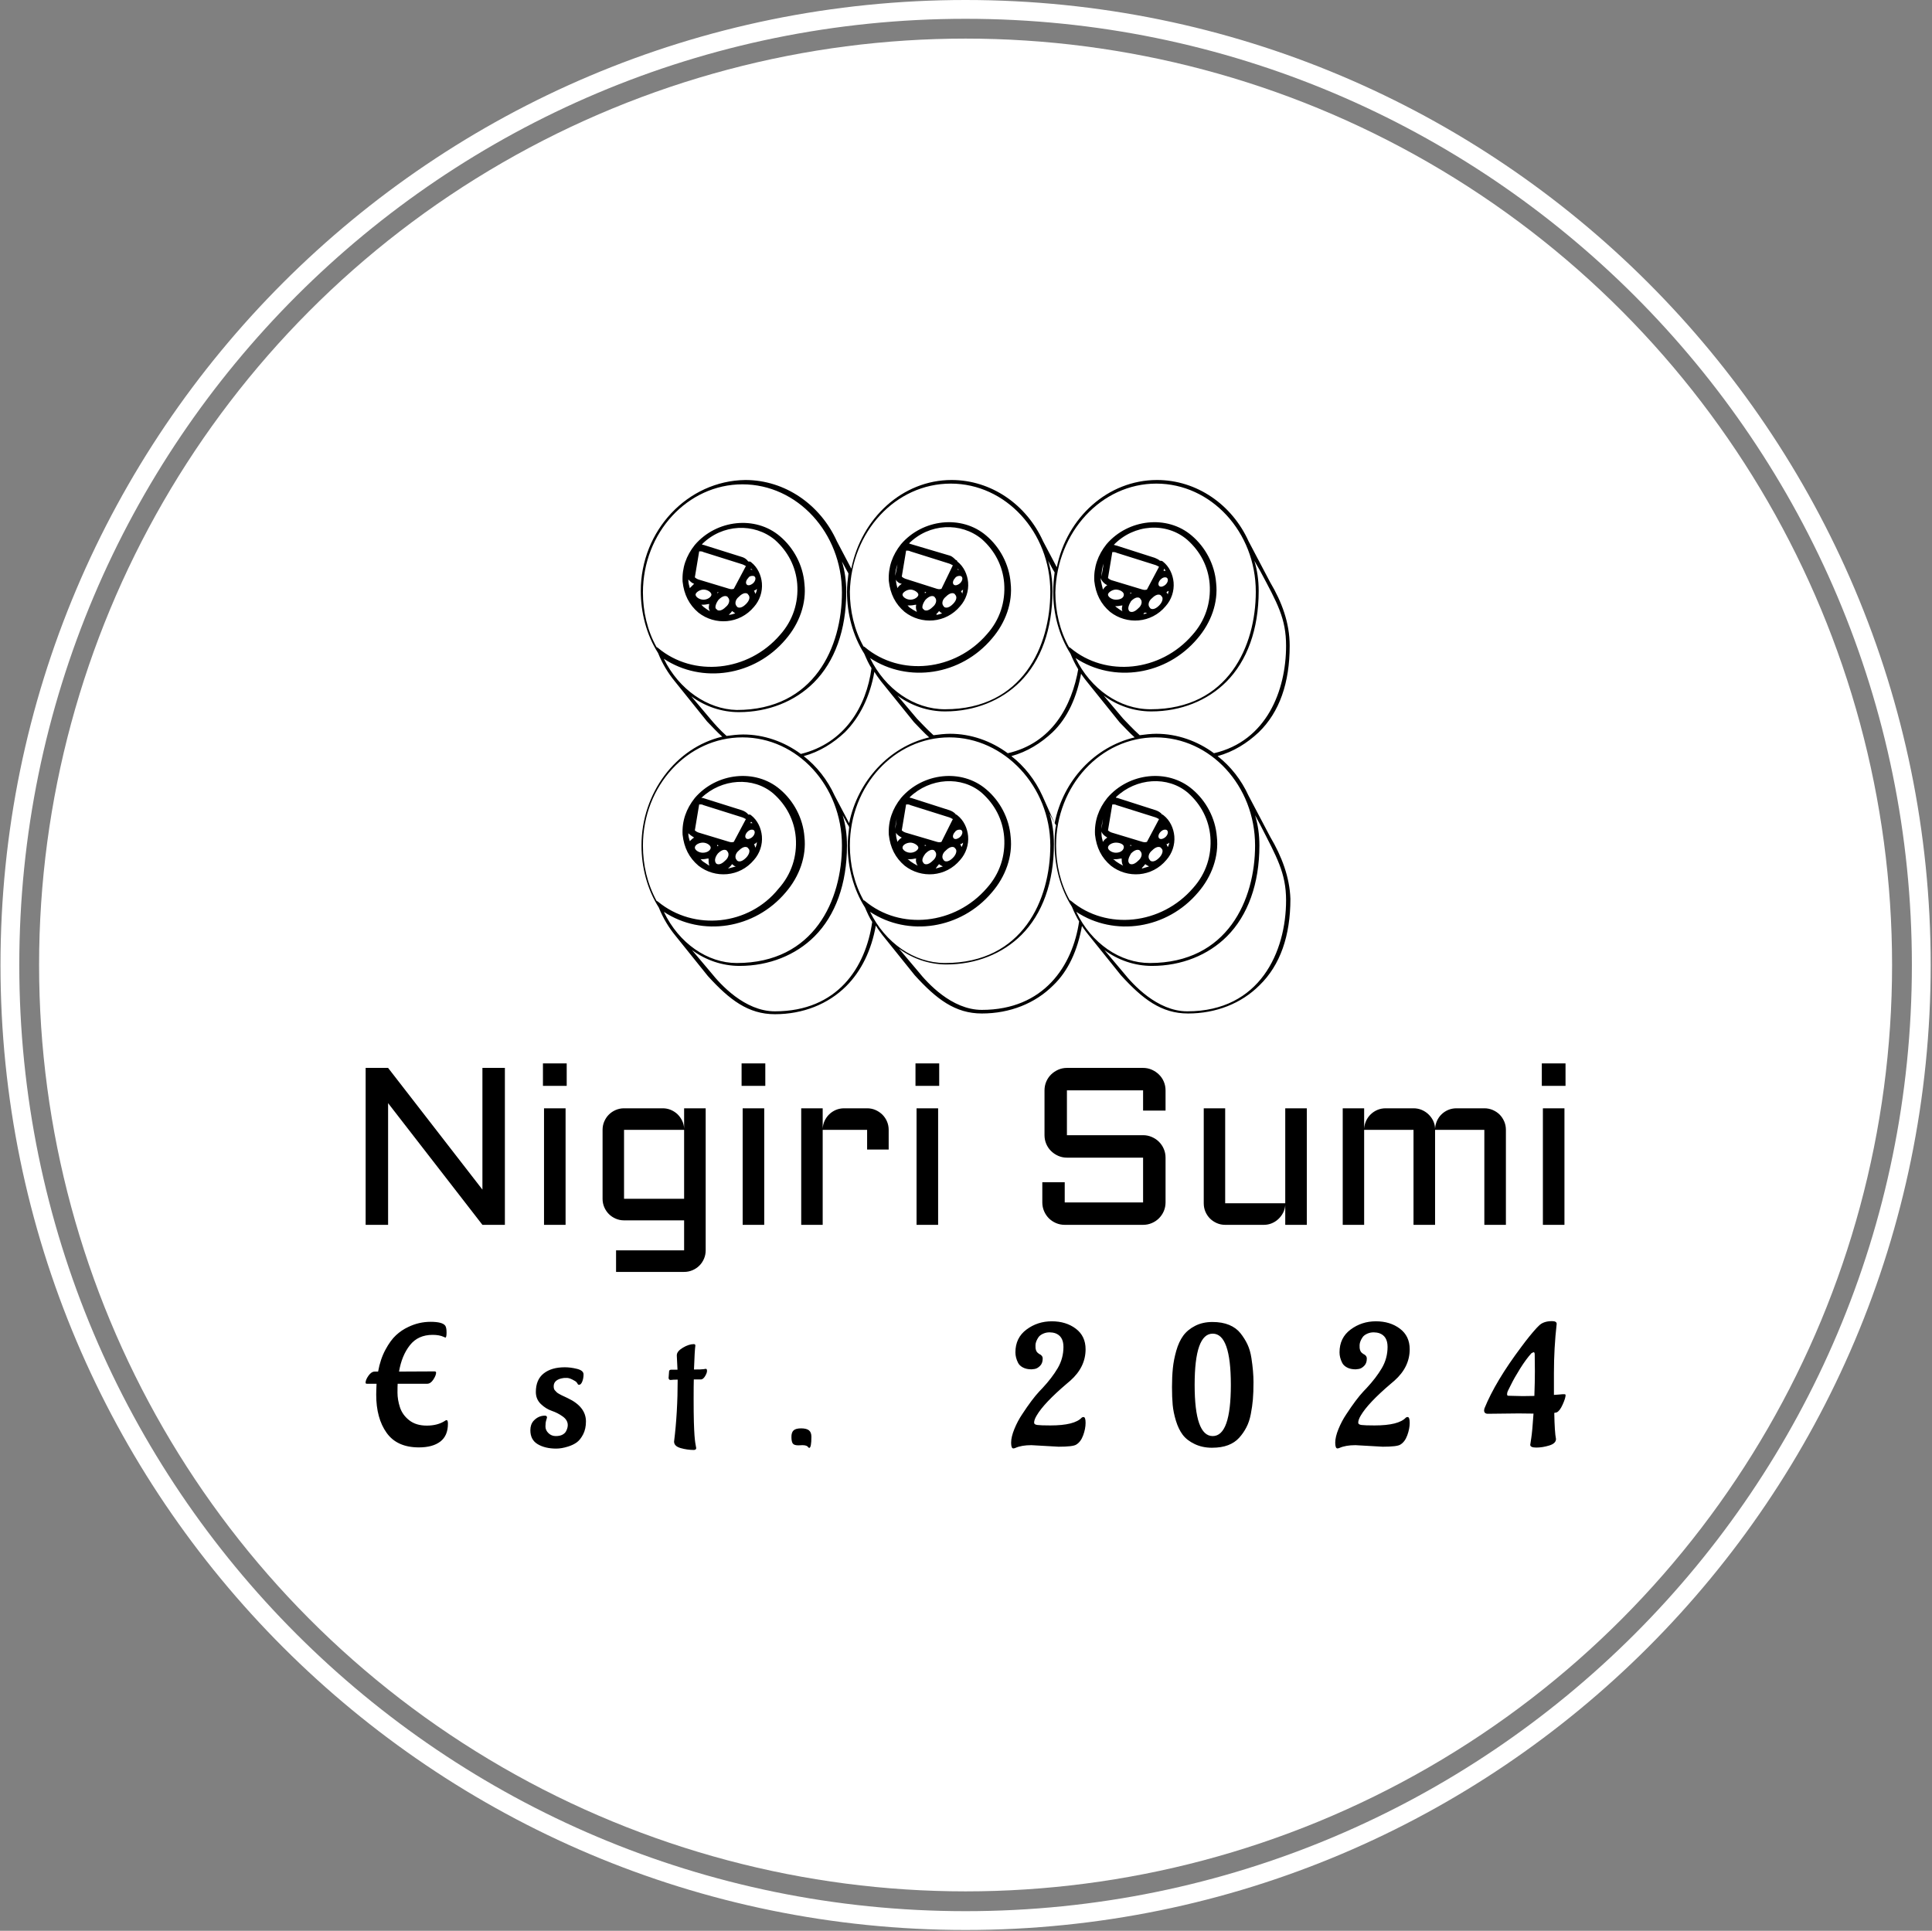 <svg xmlns="http://www.w3.org/2000/svg" version="1.1" xmlns:xlink="http://www.w3.org/1999/xlink" xmlns:svgjs="http://svgjs.dev/svgjs" width="2000" height="1999" viewBox="0 0 2000 1999"><rect x="0" y="0" width="2000" height="1999" fill="#808080" stroke="none"/><g transform="matrix(1,0,0,1,-0.431,-0.431)"><svg viewBox="0 0 343 343" data-background-color="#d2d6dc" preserveAspectRatio="xMidYMid meet" height="1999" width="2000" xmlns="http://www.w3.org/2000/svg" xmlns:xlink="http://www.w3.org/1999/xlink"><g id="tight-bounds" transform="matrix(1,0,0,1,0.074,0.074)"><svg viewBox="0 0 342.852 342.852" height="342.852" width="342.852"><g><svg></svg></g><g><svg viewBox="0 0 342.852 342.852" height="342.852" width="342.852"><g><path d="M0 171.426c0-94.676 76.75-171.426 171.426-171.426 94.676 0 171.426 76.75 171.426 171.426 0 94.676-76.75 171.426-171.426 171.426-94.676 0-171.426-76.75-171.426-171.426zM171.426 339.512c92.831 0 168.086-75.255 168.086-168.086 0-92.831-75.255-168.086-168.086-168.086-92.831 0-168.086 75.255-168.086 168.086 0 92.831 75.255 168.086 168.086 168.086z" data-fill-palette-color="tertiary" fill="#ffffff" stroke="transparent"></path><ellipse rx="164.569" ry="164.569" cx="171.426" cy="171.426" fill="#ffffff" stroke="transparent" stroke-width="0" fill-opacity="1" data-fill-palette-color="tertiary"></ellipse></g><g transform="matrix(1,0,0,1,64.847,85.27)"><svg viewBox="0 0 213.158 172.311" height="172.311" width="213.158"><g><svg viewBox="0 0 213.158 172.311" height="172.311" width="213.158"><g><svg viewBox="0 0 213.158 172.311" height="172.311" width="213.158"><g transform="matrix(1,0,0,1,0,103.643)"><svg viewBox="0 0 213.158 68.668" height="68.668" width="213.158"><g id="textblocktransform"><svg viewBox="0 0 213.158 68.668" height="68.668" width="213.158" id="textblock"><g><svg viewBox="0 0 213.158 37.036" height="37.036" width="213.158"><g transform="matrix(1,0,0,1,0,0)"><svg width="213.158" viewBox="4.49 -36.01 267.65 46.51" height="37.036" data-palette-color="#d2d6dc"><path d="M9.5-27.15L9.5 0 4.49 0 4.49-35.01 9.5-35.01 30.54-7.86 30.54-35.01 35.55-35.01 35.55 0 30.54 0 9.5-27.15ZM44.28-26L49.09-26 49.09 0 44.28 0 44.28-26ZM44.04-31.01L44.04-36.01 49.34-36.01 49.34-31.01 44.04-31.01ZM57.34-5.81L57.34-21.19Q57.34-22.19 57.72-23.07 58.1-23.95 58.75-24.6 59.39-25.24 60.27-25.62 61.15-26 62.13-26L62.13-26 70.75-26Q71.7-26 72.55-25.65 73.41-25.29 74.06-24.67 74.7-24.05 75.1-23.21 75.51-22.36 75.53-21.41L75.53-21.41 75.53-26 80.34-26 80.34 5.69Q80.34 6.69 79.96 7.57 79.58 8.45 78.94 9.09 78.29 9.74 77.41 10.12 76.53 10.5 75.53 10.5L75.53 10.5 60.35 10.5 60.35 5.69 75.53 5.69 75.53-1 62.13-1Q61.15-1 60.27-1.38 59.39-1.76 58.75-2.4 58.1-3.05 57.72-3.93 57.34-4.81 57.34-5.81L57.34-5.81ZM62.13-5.81L75.53-5.81 75.53-21.19 62.13-21.19 62.13-5.81ZM88.59-26L93.4-26 93.4 0 88.59 0 88.59-26ZM88.35-31.01L88.35-36.01 93.64-36.01 93.64-31.01 88.35-31.01ZM116.35-21.19L106.44-21.19 106.44 0 101.65 0 101.65-26 106.44-26 106.44-21.41Q106.48-22.36 106.87-23.21 107.27-24.05 107.91-24.67 108.56-25.29 109.41-25.65 110.27-26 111.24-26L111.24-26 116.35-26Q117.35-26 118.22-25.62 119.08-25.24 119.74-24.6 120.4-23.95 120.78-23.07 121.16-22.19 121.16-21.19L121.16-21.19 121.16-16.8 116.35-16.8 116.35-21.19ZM127.38-26L132.19-26 132.19 0 127.38 0 127.38-26ZM127.14-31.01L127.14-36.01 132.43-36.01 132.43-31.01 127.14-31.01ZM177.91-14.99L160.92-14.99Q159.89-14.99 158.98-15.39 158.06-15.8 157.38-16.47 156.7-17.14 156.31-18.05 155.92-18.97 155.92-20L155.92-20 155.92-30Q155.92-31.03 156.31-31.95 156.7-32.86 157.38-33.53 158.06-34.2 158.98-34.61 159.89-35.01 160.92-35.01L160.92-35.01 177.91-35.01Q178.94-35.01 179.85-34.61 180.77-34.2 181.45-33.53 182.14-32.86 182.53-31.95 182.92-31.03 182.92-30L182.92-30 182.92-25.49 177.91-25.49 177.91-30 160.92-30 160.92-20 177.91-20Q178.94-20 179.85-19.6 180.77-19.21 181.45-18.53 182.14-17.85 182.53-16.93 182.92-16.02 182.92-14.99L182.92-14.99 182.92-5Q182.92-3.98 182.53-3.06 182.14-2.15 181.45-1.46 180.77-0.78 179.85-0.39 178.94 0 177.91 0L177.91 0 160.43 0Q159.41 0 158.49-0.39 157.58-0.78 156.89-1.46 156.21-2.15 155.82-3.06 155.43-3.98 155.43-5L155.43-5 155.43-9.5 160.43-9.5 160.43-5 177.91-5 177.91-14.99ZM191.44-4.81L191.44-26 196.22-26 196.22-4.81 209.62-4.81 209.62-26 214.43-26 214.43 0 209.62 0 209.62-4.39Q209.55-3.49 209.14-2.69 208.72-1.88 208.07-1.28 207.43-0.68 206.6-0.34 205.77 0 204.84 0L204.84 0 196.22 0Q195.24 0 194.36-0.38 193.49-0.76 192.84-1.4 192.19-2.05 191.81-2.93 191.44-3.81 191.44-4.81L191.44-4.81ZM254.03-21.19L243.04-21.19 243.04 0 238.23 0 238.23-21.19 227.22-21.19 227.22 0 222.44 0 222.44-26 227.22-26 227.22-21.41Q227.27-22.36 227.66-23.21 228.05-24.05 228.7-24.67 229.35-25.29 230.2-25.65 231.06-26 232.03-26L232.03-26 238.23-26Q239.19-26 240.04-25.65 240.9-25.29 241.55-24.67 242.21-24.05 242.62-23.21 243.02-22.36 243.04-21.41L243.04-21.41Q243.09-22.36 243.47-23.21 243.85-24.05 244.5-24.67 245.14-25.29 246-25.65 246.85-26 247.83-26L247.83-26 254.03-26Q255.03-26 255.91-25.62 256.79-25.24 257.44-24.6 258.08-23.95 258.46-23.07 258.84-22.19 258.84-21.19L258.84-21.19 258.84 0 254.03 0 254.03-21.19ZM267.09-26L271.9-26 271.9 0 267.09 0 267.09-26ZM266.85-31.01L266.85-36.01 272.14-36.01 272.14-31.01 266.85-31.01Z" opacity="1" transform="matrix(1,0,0,1,0,0)" fill="#000000" class="wordmark-text-0" data-fill-palette-color="quaternary" id="text-0"></path></svg></g></svg></g><g transform="matrix(1,0,0,1,0,45.78)"><svg viewBox="0 0 213.158 22.888" height="22.888" width="213.158"><g transform="matrix(1,0,0,1,0,0)"><svg width="213.158" viewBox="-0.8 -36.1 349.7 37.55" height="22.888" data-palette-color="#d2d6dc"><path d="M23.2-6.2L23.2-6.2Q23.2-2.7 20.98-1 18.75 0.7 14.75 0.7L14.75 0.7Q8.35 0.7 5.33-3.55 2.3-7.8 2.3-14.65L2.3-14.65Q2.3-15.75 2.4-17.85L2.4-17.85-0.4-17.85Q-0.8-17.85-0.8-18.15L-0.8-18.15Q-0.8-19 0.05-20.2 0.9-21.4 1.9-21.4L1.9-21.4 2.85-21.4Q3.5-25 4.98-27.75 6.45-30.5 8.08-32 9.7-33.5 11.65-34.4L11.65-34.4Q14.75-35.9 18.15-35.9 21.55-35.9 22.4-34.8L22.4-34.8Q22.8-34.25 22.8-32.77 22.8-31.3 22.45-31.3L22.45-31.3Q22.4-31.3 22-31.5L22-31.5Q20.7-32.1 18.75-32.1L18.75-32.1Q14.5-32.1 12.13-29.1 9.75-26.1 8.95-21.4L8.95-21.4Q12.75-21.45 19.25-21.45L19.25-21.45Q19.75-21.45 19.75-21.1L19.75-21.1Q19.75-20.3 18.95-19.07 18.15-17.85 17.15-17.85L17.15-17.85 8.55-17.85Q8.5-17.25 8.5-15.23 8.5-13.2 9.22-10.98 9.95-8.75 11.93-7.2 13.9-5.65 17.05-5.65 20.2-5.65 22.35-7.05L22.35-7.05Q22.6-7.25 22.8-7.25L22.8-7.25Q23.2-7.25 23.2-6.2ZM63.42-6.85L63.42-6.85Q63.42-4.7 62.6-3.1 61.77-1.5 60.72-0.75 59.67 0 58.22 0.45L58.22 0.45Q56.32 1.05 54.77 1.05L54.77 1.05Q51.52 1.05 49.37-0.23 47.22-1.5 47.22-4.3L47.22-4.3Q47.22-5.95 48.12-7L48.12-7Q49.52-8.55 51.47-8.55L51.47-8.55Q52.07-8.55 52.07-8L52.07-8Q52.07-7.95 51.85-7.23 51.62-6.5 51.62-5.4 51.62-4.3 52.5-3.45 53.37-2.6 54.62-2.6 55.87-2.6 56.62-3.03 57.37-3.45 57.67-4.1L57.67-4.1Q58.12-5 58.12-5.8L58.12-5.8Q58.12-7.25 56.67-8.3 55.22-9.35 53.47-9.95 51.72-10.55 50.27-11.95 48.82-13.35 48.82-15.45L48.82-15.45Q48.82-19.05 51.1-20.85 53.37-22.65 57.27-22.65L57.27-22.65Q58.97-22.65 60.85-22.18 62.72-21.7 62.72-20.58 62.72-19.45 62.35-18.5 61.97-17.55 61.42-17.55L61.42-17.55Q61.12-17.55 61.02-17.78 60.92-18 60.67-18.3 60.42-18.6 59.47-19.07 58.52-19.55 57.85-19.55 57.17-19.55 56.95-19.53 56.72-19.5 56.17-19.38 55.62-19.25 55.17-19L55.17-19Q54.02-18.35 54.02-17.1L54.02-17.1Q54.02-16.3 54.37-15.93 54.72-15.55 54.92-15.35 55.12-15.15 55.62-14.88 56.12-14.6 56.32-14.5 56.52-14.4 57.22-14.08 57.92-13.75 58.12-13.65L58.12-13.65Q63.42-11.15 63.42-6.85ZM87.5-19.5L87.5-19.5 87.65-21.5Q87.7-21.95 88.35-21.95L88.35-21.95 90.1-21.95 89.9-25.95 89.9-26.15Q89.9-27.3 91.65-28.35 93.4-29.4 94.85-29.4L94.85-29.4Q95.3-29.4 95.3-29L95.3-29 95.3-28.95Q95.1-27.6 94.9-22L94.9-22Q97.1-22 97.7-22.1 98.3-22.2 98.35-22.2L98.35-22.2Q98.7-22.2 98.7-21.6 98.7-21 98.15-20.08 97.6-19.15 96.95-19.1L96.95-19.1 94.85-19.1Q94.8-17.4 94.8-13.38 94.8-9.35 94.87-6.75 94.95-4.15 95.05-2.83 95.15-1.5 95.27-0.7 95.4 0.1 95.47 0.45 95.55 0.8 95.55 0.9L95.55 0.9Q95.55 1.4 94.9 1.45L94.9 1.45Q92.95 1.45 91.02 0.9 89.1 0.35 89.1-1L89.1-1Q90.15-9.4 90.15-19.05L90.15-19.05Q88.8-19.05 88.1-18.95L88.1-18.95 88.05-18.95Q87.6-18.95 87.5-19.5ZM126.52 0.05L126.52 0.05 125.32 0.1Q124.12 0.1 123.72-0.4 123.32-0.9 123.3-2.27 123.27-3.65 123.92-4.25 124.57-4.85 126.12-4.85 127.67-4.85 128.4-4.28 129.12-3.7 129.12-2.4L129.12-2.4Q129.12 0.85 128.47 0.85L128.47 0.85 128.22 0.7Q127.87 0.05 126.52 0.05ZM201.17 0.5L201.17 0.5 193.22 0.05Q190.37 0.05 188.57 0.85L188.57 0.85Q188.22 1 187.97 1L187.97 1Q187.32 1 187.32-0.68 187.32-2.35 188.27-4.67 189.22-7 190.57-9L190.57-9Q193.42-13.35 195.52-15.6L195.52-15.6 196.47-16.6Q199.22-19.55 200.9-22.4 202.57-25.25 202.57-28.6L202.57-28.6Q202.57-31.75 200.12-32.6L200.12-32.6Q199.57-32.8 198.57-32.83 197.57-32.85 196.67-32.45 195.77-32.05 195.32-31.45L195.32-31.45Q194.47-30.2 194.42-29.15L194.42-29.15Q194.32-27.35 195.22-26.75L195.22-26.75 195.47-26.55Q196.52-26.1 196.52-25.2L196.52-25.2 196.52-25.15Q196.52-23.8 195.72-23.03 194.92-22.25 194.12-22.15L194.12-22.15 193.27-22.05Q191.77-22.05 190.75-22.6 189.72-23.15 189.32-24L189.32-24Q188.57-25.5 188.57-27L188.57-27Q188.57-31.25 191.8-33.65 195.02-36.05 199.17-36.05 203.32-36.05 206.17-33.9 209.02-31.75 209.02-27.9L209.02-27.9Q209.02-22.7 204.57-18.75L204.57-18.75 203.57-17.9Q196.87-12.2 194.77-8.6L194.77-8.6Q194.02-7.35 194.02-6.5L194.02-6.5Q194.02-5.95 195-5.83 195.97-5.7 198.77-5.7L198.77-5.7Q205.82-5.7 207.92-8L207.92-8Q208.17-8.15 208.42-8.15L208.42-8.15Q209.02-8.15 209.02-6.45 209.02-4.75 208.32-2.83 207.62-0.9 206.27-0.1L206.27-0.1Q205.32 0.5 201.17 0.5ZM251.35-17.53Q251.35-32.45 246.07-32.45 240.8-32.45 240.8-17.53 240.8-2.6 246.07-2.6 251.35-2.6 251.35-17.53ZM253.75-2.08Q252.5-0.7 250.55 0.05 248.6 0.8 245.82 0.8 243.05 0.8 240.8-0.28 238.55-1.35 237.32-2.98 236.1-4.6 235.35-7.05 234.6-9.5 234.4-11.7 234.2-13.9 234.2-16.88 234.2-19.85 234.45-22.35 234.7-24.85 235.45-27.48 236.2-30.1 237.47-31.85 238.75-33.6 240.95-34.73 243.15-35.85 245.97-35.85 248.8-35.85 250.85-35 252.9-34.15 254.15-32.58 255.4-31 256.2-29.3 257-27.6 257.35-25.3L257.35-25.3Q257.95-21.4 257.95-18.32 257.95-15.25 257.77-13.25 257.6-11.25 257.17-9.03 256.75-6.8 255.87-5.13 255-3.45 253.75-2.08ZM295.62 0.5L295.62 0.5 287.67 0.05Q284.82 0.05 283.02 0.85L283.02 0.85Q282.67 1 282.42 1L282.42 1Q281.77 1 281.77-0.68 281.77-2.35 282.72-4.67 283.67-7 285.02-9L285.02-9Q287.87-13.35 289.97-15.6L289.97-15.6 290.92-16.6Q293.67-19.55 295.35-22.4 297.02-25.25 297.02-28.6L297.02-28.6Q297.02-31.75 294.57-32.6L294.57-32.6Q294.02-32.8 293.02-32.83 292.02-32.85 291.12-32.45 290.22-32.05 289.77-31.45L289.77-31.45Q288.92-30.2 288.87-29.15L288.87-29.15Q288.77-27.35 289.67-26.75L289.67-26.75 289.92-26.55Q290.97-26.1 290.97-25.2L290.97-25.2 290.97-25.15Q290.97-23.8 290.17-23.03 289.37-22.25 288.57-22.15L288.57-22.15 287.72-22.05Q286.22-22.05 285.2-22.6 284.17-23.15 283.77-24L283.77-24Q283.02-25.5 283.02-27L283.02-27Q283.02-31.25 286.25-33.65 289.47-36.05 293.62-36.05 297.77-36.05 300.62-33.9 303.47-31.75 303.47-27.9L303.47-27.9Q303.47-22.7 299.02-18.75L299.02-18.75 298.02-17.9Q291.32-12.2 289.22-8.6L289.22-8.6Q288.47-7.35 288.47-6.5L288.47-6.5Q288.47-5.95 289.45-5.83 290.42-5.7 293.22-5.7L293.22-5.7Q300.27-5.7 302.37-8L302.37-8Q302.62-8.15 302.87-8.15L302.87-8.15Q303.47-8.15 303.47-6.45 303.47-4.75 302.77-2.83 302.07-0.9 300.72-0.1L300.72-0.1Q299.77 0.5 295.62 0.5ZM332.2-14.35L332.2-14.35 336.35-14.25Q338.55-14.25 339.8-14.3L339.8-14.3Q339.95-18.4 339.95-21.5L339.95-21.5 339.9-26.4Q339.9-27.05 339.55-27.05L339.55-27.05 338.95-26.75Q337.4-25.05 335.67-22.3 333.95-19.55 333-17.6L333-17.6 332.05-15.7Q331.85-15.25 331.85-14.8 331.85-14.35 332.2-14.35ZM339.55-9.15L339.55-9.15 335.25-9.2 326.25-9.1Q325.15-9.1 325.15-10.1L325.15-10.1 325.25-10.65Q328.45-18.55 336-28.6L336-28.6Q338.4-31.85 340.45-34.1L340.45-34.1 341.1-34.75Q342.4-36.1 344.95-36.1L344.95-36.1Q346.3-36.1 346.3-35.3L346.3-35.3Q345.5-28.25 345.5-20.95L345.5-20.95 345.5-14.6Q346.15-14.65 346.9-14.7L346.9-14.7 348.05-14.8Q348.4-14.8 348.5-14.8L348.5-14.8Q348.9-14.8 348.9-14.55L348.9-14.55Q348.9-13.7 348.05-11.8 347.2-9.9 346.3-9.5L346.3-9.5 345.6-9.35Q345.7-3.7 346.1-1.75L346.1-1.75Q346.1-0.45 344.12 0.15 342.15 0.75 340.37 0.75 338.6 0.75 338.6-0.05L338.6-0.05Q338.6-0.15 338.9-2.05 339.2-3.95 339.55-9.15Z" opacity="1" transform="matrix(1,0,0,1,0,0)" fill="#000000" class="slogan-text-1" data-fill-palette-color="quaternary" id="text-1"></path></svg></g></svg></g></svg></g></svg></g><g transform="matrix(1,0,0,1,48.884,0)"><svg viewBox="0 0 115.391 94.9" height="94.9" width="115.391"><g><svg xmlns="http://www.w3.org/2000/svg" xmlns:xlink="http://www.w3.org/1999/xlink" version="1.1" x="0" y="0" viewBox="5 13.1 90.1 74.1" enable-background="new 0 9.1 100 82.2" xml:space="preserve" height="94.9" width="115.391" class="icon-icon-0" data-fill-palette-color="quaternary" id="icon-0"><path d="M92.3 62.6L89.3 56.9C88.3 54.7 86.8 52.8 85 51.4 87.2 50.8 89.1 49.6 90.7 48.1 93.6 45.3 95 41.2 95 36.1 95 32.9 93.9 30 92.3 27.3L89.3 21.6C87 16.5 82.1 13.1 76.6 13.1 69.8 13.1 64.1 18.3 62.7 25.2L60.8 21.6C58.5 16.5 53.6 13.1 48.1 13.1 41.3 13.1 35.6 18.4 34.2 25.4L32.2 21.6C29.9 16.5 25 13.1 19.5 13.1 11.5 13.2 5 20.1 5 28.5 5 31.5 5.8 34.6 7.4 37.1 8 38.6 8.8 39.9 9.7 41L14.2 46.6C14.9 47.3 15.6 48.1 16.3 48.7 9.9 50.2 5.1 56.5 5.1 63.8 5.1 66.8 5.9 69.9 7.5 72.4 8.1 73.9 8.9 75.2 9.8 76.3L14.3 81.9C17.3 85.2 19.9 87.2 23.6 87.2 27.5 87.2 31 85.8 33.5 83.3 35.6 81.2 37 78.3 37.6 74.9 37.9 75.4 38.2 75.8 38.5 76.2L43 81.8C46 85.1 48.6 87.1 52.3 87.1 56.2 87.1 59.7 85.7 62.2 83.2 64.3 81.2 65.6 78.3 66.2 74.9 66.1 74.7 65.9 74.5 65.8 74.3 64.9 80.5 60.9 86.6 52.3 86.6 48.1 86.6 44.7 82.8 43.5 81.3L40.8 78.1C42.7 79.5 45 80.3 47.4 80.3 51.5 80.3 55.2 78.8 57.8 76.2 60.7 73.3 62.3 68.9 62.3 63.6 62.3 62.1 62.1 60.7 61.7 59.4L62.4 60.7C62.5 60.8 62.5 60.9 62.6 61 62.4 61.8 62.4 62.8 62.4 63.7 62.4 66.7 63.2 69.8 64.8 72.3 65.4 73.8 66.2 75.1 67.1 76.2L71.6 81.8C74.6 85.1 77.2 87.1 80.9 87.1 84.8 87.1 88.3 85.7 90.8 83.2 93.7 80.4 95.1 76.3 95.1 71.2 95 68.2 93.9 65.3 92.3 62.6M90.9 25.7C93.3 30.2 94.5 32.3 94.5 36.1 94.5 42.3 91.8 49.3 84.5 51 82.2 49.3 79.4 48.3 76.5 48.3 75.8 48.3 74.9 48.4 74.2 48.5 73.2 47.6 72.4 46.7 71.9 46.2L69.2 43C71.1 44.4 73.4 45.2 75.8 45.2 79.9 45.2 83.6 43.7 86.2 41.1 89.1 38.2 90.7 33.8 90.7 28.5 90.7 27 90.5 25.6 90.1 24.3zM76.5 13.6C84.1 13.6 90.3 20.3 90.3 28.6 90.3 36.1 86.5 44.9 75.7 44.9 71.4 44.9 67.4 42.1 65.3 37.8 70.6 41.3 77.9 40.2 82.2 35.1 84.1 32.9 85.1 30.1 84.8 27.4 84.6 24.8 83.3 22.4 81.4 20.8 78 17.9 72.6 18.5 69.6 22 68.4 23.5 67.8 25.2 67.9 27.1 68.1 28.9 68.8 30.3 70.1 31.4 72.4 33.2 75.8 33 77.8 30.6 78.6 29.7 79 28.5 78.9 27.3 78.8 26.2 78.3 25.1 77.4 24.4 77.3 24.3 77.1 24.3 77 24.3 76.8 24.1 76.5 24 76.3 23.9L71 22.2C70.9 22.2 70.7 22.1 70.6 22.1 73.4 19.2 77.9 18.9 80.8 21.4 82.6 23 83.7 25.1 83.9 27.5 84.1 30.1 83.3 32.6 81.5 34.6 77.1 39.7 69.5 40.5 64.6 36.4 64.5 36.3 64.4 36.3 64.4 36.3 63.1 34 62.5 31.3 62.5 28.7 62.7 20.3 68.9 13.6 76.5 13.6M77.7 26.6C77.8 26.6 77.9 26.6 78 26.7 78.2 26.9 78.1 27.3 77.8 27.6 77.6 27.8 77.3 27.9 77.2 27.9S77 27.9 76.9 27.8C76.7 27.6 76.8 27.2 77.1 26.9 77.3 26.7 77.5 26.6 77.7 26.6M77.5 25.7L77.6 25.4C77.7 25.5 77.7 25.6 77.8 25.7zM78.2 28.5C78.2 28.7 78.1 28.8 78.1 29 78.1 28.9 78 28.8 77.9 28.7 78.1 28.5 78.1 28.5 78.2 28.5M76.9 30.5C76.6 30.8 76.3 31 76 31 75.9 31 75.7 31 75.6 30.8 75.3 30.5 75.4 29.9 75.9 29.5 76.2 29.2 76.5 29 76.8 29 76.9 29 77.1 29 77.2 29.2 77.5 29.4 77.4 30 76.9 30.5M75.2 28.3S74.9 28.4 74.6 28.3L70.3 27C70 26.9 69.8 26.7 69.8 26.7L70.4 23.1H70.6C70.7 23.1 70.8 23.1 71 23.2L76.4 24.9C76.7 25 76.9 25.2 76.9 25.1zM75.2 31.6C75 31.6 74.9 31.7 74.7 31.7 74.8 31.6 74.8 31.5 74.9 31.5S75.1 31.5 75.2 31.6M73 29.9C73.3 29.6 73.6 29.4 73.9 29.4 74 29.4 74.2 29.4 74.3 29.6 74.6 29.9 74.5 30.5 74 30.9 73.7 31.2 73.4 31.4 73.1 31.4 73 31.4 72.8 31.4 72.7 31.2 72.5 30.9 72.7 30.4 73 29.9M72.9 28.7L73.1 28.8C73 28.8 73 28.8 72.9 28.9zM71.8 31.3C71.4 31.1 71.2 30.9 70.9 30.7L70.8 30.6H71C71.3 30.6 71.6 30.5 71.8 30.5 71.7 30.9 71.7 31.1 71.8 31.3M70.9 29.7C70.3 29.7 69.8 29.3 69.8 29S70.4 28.3 70.9 28.3 72 28.6 72 29 71.6 29.7 70.9 29.7M69.7 27.7C69.5 27.8 69.3 28 69.1 28.3 69 27.9 68.9 27.5 68.8 27V26.7C68.9 27.1 69.3 27.5 69.7 27.7M68.9 26.5C68.9 25.9 69 25.2 69.2 24.7zM48 13.6C55.6 13.6 61.8 20.3 61.8 28.6 61.8 36.1 58 44.9 47.2 44.9 42.9 44.9 38.9 42.1 36.8 37.8 42.1 41.3 49.4 40.2 53.7 35.1 55.6 32.9 56.6 30.1 56.3 27.4 56.1 24.8 54.8 22.4 52.9 20.8 49.5 17.9 44.1 18.5 41.1 22 39.9 23.5 39.3 25.2 39.4 27.1 39.6 28.9 40.3 30.3 41.6 31.4 43.9 33.2 47.3 33 49.3 30.6 50.1 29.7 50.5 28.5 50.4 27.3 50.3 26.2 49.8 25.1 48.9 24.4 48.9 24.3 48.8 24.2 48.7 24.2 48.5 24 48.2 23.7 47.9 23.6L42.5 22C42.4 22 42.3 21.9 42.2 21.9 45 19.1 49.4 18.9 52.3 21.3 54.1 22.9 55.2 25 55.4 27.4 55.6 30 54.8 32.5 53 34.5 48.6 39.6 41 40.4 36.1 36.3 36 36.2 35.9 36.2 35.9 36.2 34.6 33.9 34 31.2 34 28.6 34.2 20.3 40.3 13.6 48 13.6M42.9 46.7C43.6 47.4 44.3 48.2 45 48.8 39.5 50.1 35.1 54.8 33.9 60.7L31.9 56.9C30.9 54.7 29.4 52.8 27.6 51.4 29.8 50.8 31.7 49.6 33.3 48.1 35.4 46 36.8 43.1 37.4 39.7 37.7 40.2 38 40.6 38.3 41zM49.2 26.4C49.3 26.4 49.4 26.4 49.5 26.5 49.7 26.7 49.6 27.1 49.3 27.4 49.1 27.6 48.8 27.7 48.7 27.7S48.5 27.7 48.4 27.6C48.2 27.4 48.3 27 48.6 26.7 48.7 26.5 49 26.4 49.2 26.4M48.9 25.6L49 25.4C49 25.5 49.1 25.5 49.1 25.6 49 25.5 49 25.5 48.9 25.6M49.7 28.3C49.7 28.5 49.6 28.7 49.6 28.9 49.6 28.8 49.5 28.7 49.4 28.5 49.5 28.5 49.6 28.4 49.7 28.3M48.3 30.3C48 30.6 47.7 30.8 47.4 30.8 47.3 30.8 47.1 30.8 47 30.6 46.7 30.3 46.8 29.7 47.3 29.3 47.6 29 47.9 28.8 48.2 28.8 48.3 28.8 48.5 28.8 48.6 29 48.9 29.3 48.8 29.8 48.3 30.3M46.7 28.2S46.4 28.3 46.1 28.2L41.7 26.8C41.4 26.7 41.2 26.5 41.2 26.5L41.8 22.9H42C42.1 22.9 42.2 22.9 42.4 23L47.8 24.7C48.1 24.8 48.3 25 48.3 24.9zM44.5 29.7C44.8 29.4 45.1 29.2 45.4 29.2 45.5 29.2 45.7 29.2 45.8 29.4 46.1 29.7 46 30.3 45.5 30.7 45.2 31 44.9 31.2 44.6 31.2 44.5 31.2 44.3 31.2 44.2 31 43.9 30.9 44.1 30.2 44.5 29.7M44.4 28.6L44.6 28.7C44.5 28.7 44.5 28.8 44.4 28.8zM46.2 31.5C46.3 31.4 46.3 31.3 46.4 31.3 46.5 31.4 46.6 31.5 46.8 31.6 46.5 31.7 46.2 31.8 46 31.8 46 31.6 46.1 31.6 46.2 31.5M43.3 31.4C42.9 31.2 42.6 31 42.3 30.8L42 30.5H42.4C42.7 30.5 43 30.4 43.2 30.4 43.1 30.8 43.2 31.1 43.3 31.4M42.4 29.7C41.8 29.7 41.3 29.3 41.3 29S41.9 28.3 42.4 28.3 43.5 28.7 43.5 29 43 29.7 42.4 29.7M41.2 27.5C40.9 27.7 40.7 27.9 40.6 28.1 40.5 27.7 40.4 27.4 40.4 27V26.4C40.2 26.9 40.6 27.4 41.2 27.5M40.3 26.4C40.3 25.8 40.4 25.4 40.6 24.8zM8.2 37.9C13.5 41.4 20.8 40.3 25.1 35.2 27 33 28 30.2 27.7 27.5 27.5 24.9 26.2 22.5 24.3 20.9 20.9 18 15.5 18.6 12.5 22.1 11.3 23.6 10.7 25.3 10.8 27.2 11 29 11.7 30.4 13 31.5 15.3 33.3 18.7 33.1 20.7 30.7 21.5 29.8 21.9 28.6 21.8 27.4 21.7 26.3 21.2 25.2 20.3 24.5 20.2 24.4 20.1 24.4 19.9 24.4 19.7 24.1 19.4 23.9 19.1 23.8L13.7 22.1C13.6 22.1 13.5 22.1 13.5 22 16.3 19.2 20.7 19 23.6 21.4 25.4 23 26.5 25.1 26.7 27.5 26.9 30.1 26.1 32.6 24.3 34.6 19.9 39.7 12.3 40.5 7.4 36.4 7.3 36.3 7.2 36.3 7.2 36.3 5.9 34 5.3 31.3 5.3 28.7 5.3 20.4 11.5 13.7 19.1 13.7S32.9 20.4 32.9 28.7C32.9 36.2 29.1 45 18.3 45 14.3 44.9 10.3 42.2 8.2 37.9M20.5 26.4C20.6 26.4 20.7 26.4 20.8 26.5 21 26.7 20.9 27.1 20.6 27.4 20.4 27.6 20.1 27.7 20 27.7S19.8 27.7 19.7 27.6C19.5 27.4 19.6 27 19.9 26.7 20 26.5 20.2 26.4 20.5 26.4M20.2 25.6L20.3 25.4 20.5 25.6C20.3 25.5 20.2 25.5 20.2 25.6M21.1 28.2C21.1 28.5 21 28.7 20.9 28.9 20.8 28.7 20.8 28.6 20.7 28.4 20.8 28.5 21 28.3 21.1 28.2M19.6 30.3C19.3 30.6 19 30.8 18.7 30.8 18.6 30.8 18.4 30.8 18.3 30.6 18 30.3 18.1 29.7 18.6 29.3 18.9 29 19.2 28.8 19.5 28.8 19.6 28.8 19.8 28.8 19.9 29 20.2 29.3 20.1 29.8 19.6 30.3M17.9 28.2S17.6 28.3 17.3 28.2L13 26.9C12.7 26.8 12.5 26.6 12.5 26.6L13.1 23H13.3C13.4 23 13.5 23 13.7 23.1L19.1 24.8C19.4 24.9 19.6 25.1 19.6 25zM15.8 29.7C16.1 29.4 16.4 29.2 16.7 29.2 16.8 29.2 17 29.2 17.1 29.4 17.4 29.7 17.3 30.3 16.8 30.7 16.5 31 16.2 31.2 15.9 31.2 15.8 31.2 15.6 31.2 15.5 31 15.2 30.9 15.4 30.2 15.8 29.7M15.6 28.6L15.8 28.7C15.7 28.7 15.7 28.8 15.6 28.8 15.7 28.6 15.7 28.6 15.6 28.6M17.5 31.5C17.6 31.4 17.6 31.3 17.7 31.3 17.8 31.4 18 31.5 18.1 31.6 17.8 31.7 17.5 31.8 17.2 31.8zM14.6 31.3C14.2 31.1 14 30.9 13.7 30.7L13.4 30.4H13.7C14 30.4 14.3 30.3 14.5 30.3 14.4 30.8 14.4 31 14.6 31.3M13.7 29.7C13.1 29.7 12.6 29.3 12.6 29S13.2 28.3 13.7 28.3C14.3 28.3 14.8 28.7 14.8 29S14.3 29.7 13.7 29.7M12.4 27.5L11.8 28.1C11.7 27.7 11.6 27.4 11.6 27V26.9C11.9 27.2 12.1 27.4 12.4 27.5M14.7 46.3L12 43.1C13.9 44.5 16.2 45.3 18.6 45.3 22.7 45.3 26.4 43.8 29 41.2 31.9 38.3 33.5 33.9 33.5 28.6 33.5 27.1 33.3 25.7 32.9 24.4L33.6 25.7C33.7 25.9 33.8 26 33.8 26.1 33.7 26.9 33.6 27.8 33.6 28.6 33.6 31.6 34.4 34.7 36 37.2 36.3 37.9 36.6 38.6 37 39.2 36.3 44.5 33.3 49.6 27.2 51.1 24.9 49.4 22.1 48.4 19.2 48.4 18.5 48.4 17.6 48.5 16.9 48.6 16 47.8 15.2 46.9 14.7 46.3M8.2 73C13.5 76.5 20.8 75.4 25.1 70.3 27 68.1 28 65.3 27.7 62.6 27.5 60 26.2 57.6 24.3 56 20.9 53.1 15.5 53.7 12.5 57.2 11.3 58.7 10.7 60.4 10.8 62.3 11 64.1 11.7 65.5 13 66.6 15.3 68.4 18.7 68.2 20.7 65.8 21.5 64.9 21.9 63.7 21.8 62.5 21.7 61.4 21.2 60.3 20.3 59.6 20.2 59.5 20.1 59.5 19.9 59.5 19.7 59.2 19.3 59 19 58.9L13.6 57.2H13.4C16.2 54.5 20.6 54.2 23.4 56.6 25.2 58.2 26.3 60.3 26.5 62.7 26.7 65.3 25.9 67.8 24.1 69.8 20 74.9 12.4 75.7 7.4 71.6 7.3 71.5 7.2 71.5 7.2 71.5 5.9 69.1 5.3 66.5 5.3 63.8 5.3 55.5 11.5 48.8 19.1 48.8S32.9 55.5 32.9 63.8C32.9 71.3 29.1 80.1 18.3 80.1 14.3 80.1 10.3 77.4 8.2 73M20.4 61.6C20.5 61.6 20.6 61.6 20.7 61.7 20.9 61.9 20.8 62.3 20.5 62.6 20.3 62.8 20 62.9 19.9 62.9S19.7 62.9 19.6 62.8C19.4 62.6 19.5 62.2 19.8 61.9 20 61.7 20.2 61.6 20.4 61.6M20.2 60.7L20.3 60.5 20.5 60.7zM21.1 63.3C21.1 63.6 21 63.9 20.9 64.1 20.8 63.9 20.8 63.7 20.7 63.6 20.8 63.6 21 63.5 21.1 63.3M19.6 65.5C19.3 65.8 19 66 18.7 66 18.6 66 18.4 66 18.3 65.8 18 65.5 18.1 64.9 18.6 64.5 18.9 64.2 19.2 64 19.5 64 19.6 64 19.8 64 19.9 64.2 20.2 64.4 20.1 65 19.6 65.5M17.9 63.3S17.6 63.4 17.3 63.3L13 62C12.7 61.9 12.5 61.7 12.5 61.7L13.1 58.1H13.3C13.4 58.1 13.5 58.1 13.7 58.2L19.1 59.9C19.4 60 19.6 60.2 19.6 60.1zM15.7 64.9C16 64.6 16.3 64.4 16.6 64.4 16.7 64.4 16.9 64.4 17 64.6 17.3 64.9 17.2 65.5 16.7 65.9 16.4 66.2 16.1 66.4 15.8 66.4 15.7 66.4 15.5 66.4 15.4 66.2 15.2 65.9 15.3 65.4 15.7 64.9M15.6 63.7L15.8 63.8C15.7 63.8 15.7 63.9 15.6 63.9zM17.5 66.6C17.6 66.5 17.6 66.4 17.7 66.4 17.8 66.5 18 66.7 18.2 66.7 17.8 66.8 17.5 66.9 17.1 67zM14.5 66.6L13.6 66 13.3 65.7H13.6C13.9 65.7 14.2 65.6 14.4 65.6 14.4 65.9 14.4 66.2 14.5 66.6M13.6 64.8C13 64.8 12.5 64.4 12.5 64.1 12.5 63.7 13.1 63.4 13.6 63.4 14.2 63.4 14.7 63.8 14.7 64.1S14.3 64.8 13.6 64.8M12.4 62.7C12.2 62.8 12 63 11.8 63.2 11.7 62.8 11.6 62.6 11.6 62.2V62.1C11.9 62.4 12.1 62.5 12.4 62.7M23.6 86.8C19.4 86.8 16 83 14.8 81.5L12.1 78.3C14 79.7 16.3 80.5 18.7 80.5 22.8 80.5 26.5 79 29.1 76.4 32 73.5 33.6 69.1 33.6 63.8 33.6 62.3 33.4 60.9 33 59.6L33.7 60.9C33.8 61 33.9 61.2 33.9 61.3 33.8 62.1 33.7 63 33.7 63.8 33.7 66.8 34.5 69.9 36.1 72.4 36.4 73.1 36.7 73.8 37.1 74.4 36.2 80.7 32.3 86.8 23.6 86.8M61.8 63.8C61.8 71.3 58 80.1 47.2 80.1 42.9 80.1 38.9 77.3 36.8 73 42.1 76.5 49.4 75.4 53.7 70.3 55.6 68.1 56.6 65.3 56.3 62.6 56.1 60 54.8 57.6 52.9 56 49.5 53.1 44.1 53.7 41.1 57.2 39.9 58.7 39.3 60.4 39.4 62.3 39.6 64.1 40.3 65.5 41.6 66.6 43.9 68.4 47.3 68.2 49.3 65.8 50.1 64.9 50.5 63.7 50.4 62.5 50.3 61.4 49.8 60.3 48.9 59.6 48.8 59.5 48.7 59.5 48.7 59.5 48.5 59.2 48.1 59 47.8 58.9L42.5 57.2C42.4 57.2 42.3 57.2 42.3 57.1 45.1 54.4 49.5 54.1 52.3 56.5 54.1 58.1 55.2 60.2 55.4 62.6 55.6 65.2 54.8 67.7 53 69.7 48.6 74.8 41 75.6 36.1 71.5 36 71.4 35.9 71.4 35.9 71.4 34.6 69.1 34 66.4 34 63.8 34 55.5 40.2 48.8 47.8 48.8S61.8 55.6 61.8 63.8M49.2 61.6C49.3 61.6 49.4 61.6 49.5 61.7 49.7 61.9 49.6 62.3 49.3 62.6 49.1 62.8 48.8 62.9 48.7 62.9S48.5 62.9 48.4 62.8C48.2 62.6 48.3 62.2 48.6 61.9 48.7 61.7 49 61.6 49.2 61.6M48.9 60.7H49.1zM49.7 63.4C49.7 63.6 49.6 63.8 49.5 64 49.4 63.9 49.4 63.7 49.3 63.6 49.5 63.6 49.6 63.5 49.7 63.4M48.3 65.5C48 65.8 47.7 66 47.4 66 47.3 66 47.1 66 47 65.8 46.7 65.5 46.8 64.9 47.3 64.5 47.6 64.2 47.9 64 48.2 64 48.3 64 48.5 64 48.6 64.2 48.9 64.4 48.8 65 48.3 65.5M46.7 63.3S46.4 63.4 46.1 63.3L41.7 62C41.4 61.9 41.2 61.7 41.2 61.7L41.8 58.1H42C42.1 58.1 42.2 58.1 42.4 58.2L47.8 59.9C48.1 60 48.3 60.2 48.3 60.1zM44.5 64.9C44.8 64.6 45.1 64.4 45.4 64.4 45.5 64.4 45.7 64.4 45.8 64.6 46.1 64.9 46 65.5 45.5 65.9 45.2 66.2 44.9 66.4 44.6 66.4 44.5 66.4 44.3 66.4 44.2 66.2 43.9 65.9 44.1 65.4 44.5 64.9M44.4 63.7L44.6 63.8C44.5 63.8 44.5 63.8 44.4 63.9zM46.2 66.6C46.3 66.5 46.3 66.4 46.4 66.4 46.5 66.5 46.7 66.6 46.9 66.7 46.5 66.8 46.3 66.9 45.9 67 46 66.9 46 66.8 46.2 66.6M43.4 66.6C43 66.4 42.7 66.2 42.4 66 42.3 65.9 42.2 65.8 42 65.7H42.4C42.7 65.7 43 65.6 43.2 65.6 43.1 65.9 43.2 66.3 43.4 66.6M42.4 64.8C41.8 64.8 41.3 64.4 41.3 64.1 41.3 63.7 41.9 63.4 42.4 63.4S43.5 63.8 43.5 64.1 43 64.8 42.4 64.8M41.2 62.7C40.9 62.9 40.7 63.1 40.6 63.3 40.5 62.9 40.4 62.6 40.4 62.2V61.6C40.2 62 40.6 62.4 41.2 62.7M40.3 61.5C40.3 61 40.4 60.6 40.5 60.1zM60.7 56.9C59.7 54.7 58.2 52.8 56.4 51.4 58.6 50.8 60.5 49.6 62.1 48.1 64.2 46.1 65.5 43.2 66.1 39.8 66 39.6 65.8 39.4 65.7 39.2 64.8 44.5 62 49.6 55.9 51 53.6 49.3 50.8 48.3 47.9 48.3 47.2 48.3 46.3 48.4 45.6 48.5 44.6 47.6 43.8 46.7 43.3 46.2L40.6 43C42.5 44.4 44.8 45.2 47.2 45.2 51.3 45.2 55 43.7 57.6 41.1 60.5 38.2 62.1 33.8 62.1 28.5 62.1 27 61.9 25.6 61.5 24.3L62.2 25.6C62.3 25.7 62.3 25.8 62.4 25.9 62.3 26.7 62.2 27.7 62.2 28.6 62.2 31.6 63 34.7 64.6 37.2 65.2 38.7 66 40 66.9 41.1L71.4 46.7C72.1 47.4 72.8 48.2 73.5 48.8 68 50.1 63.6 54.7 62.4 60.7zM65.4 73C70.7 76.5 78 75.4 82.3 70.3 84.2 68.1 85.2 65.3 84.9 62.6 84.7 60 83.4 57.6 81.5 56 78.1 53.1 72.7 53.7 69.7 57.2 68.5 58.7 67.9 60.4 68 62.3 68.2 64.1 68.9 65.5 70.2 66.6 72.5 68.4 75.9 68.2 77.9 65.8 78.7 64.9 79.1 63.7 79 62.5 78.9 61.4 78.4 60.3 77.5 59.6 77.4 59.5 77.3 59.5 77.3 59.5 77.1 59.2 76.7 59 76.4 58.9L71.1 57.2C71 57.2 70.9 57.2 70.9 57.1 73.7 54.4 78.1 54.1 80.9 56.5 82.7 58.1 83.8 60.2 84 62.6 84.2 65.2 83.4 67.7 81.6 69.7 77.2 74.8 69.6 75.6 64.7 71.5 64.6 71.4 64.5 71.4 64.5 71.4 63.2 69.1 62.6 66.4 62.6 63.8 62.6 55.5 68.8 48.8 76.4 48.8S90.2 55.5 90.2 63.8C90.2 71.3 86.4 80.1 75.6 80.1 71.5 80.1 67.5 77.4 65.4 73M77.7 61.6C77.8 61.6 77.9 61.6 78 61.7 78.2 61.9 78.1 62.3 77.8 62.6 77.6 62.8 77.3 62.9 77.2 62.9S77 62.9 76.9 62.8C76.7 62.6 76.8 62.2 77.1 61.9 77.3 61.7 77.5 61.6 77.7 61.6M77.5 60.7H77.7zM78.3 63.4C78.3 63.6 78.2 63.8 78.1 64 78 63.9 78 63.7 77.9 63.6 78.1 63.6 78.2 63.5 78.3 63.4M76.9 65.5C76.6 65.8 76.3 66 76 66 75.9 66 75.7 66 75.6 65.8 75.3 65.5 75.4 64.9 75.9 64.5 76.2 64.2 76.5 64 76.8 64 76.9 64 77.1 64 77.2 64.2 77.5 64.4 77.4 65 76.9 65.5M75.2 63.3S74.9 63.4 74.6 63.3L70.3 62C70 61.9 69.8 61.7 69.8 61.7L70.4 58.1H70.6C70.7 58.1 70.8 58.1 71 58.2L76.4 59.9C76.7 60 76.9 60.2 76.9 60.1zM73 64.9C73.3 64.6 73.6 64.4 73.9 64.4 74 64.4 74.2 64.4 74.3 64.6 74.6 64.9 74.5 65.5 74 65.9 73.7 66.2 73.4 66.4 73.1 66.4 73 66.4 72.8 66.4 72.7 66.2 72.5 65.9 72.7 65.4 73 64.9M72.9 63.7L73.1 63.8C73 63.8 73 63.8 72.9 63.9zM74.8 66.6C74.9 66.5 74.9 66.4 75 66.4 75.1 66.5 75.3 66.6 75.5 66.7 75.1 66.8 74.9 66.9 74.5 67 74.5 66.9 74.6 66.8 74.8 66.6M71.9 66.6C71.5 66.4 71.2 66.2 70.9 66 70.8 65.9 70.7 65.8 70.5 65.7H70.9C71.2 65.7 71.5 65.6 71.7 65.6 71.7 65.9 71.7 66.3 71.9 66.6M70.9 64.8C70.3 64.8 69.8 64.4 69.8 64.1 69.8 63.7 70.4 63.4 70.9 63.4S72 63.6 72 64 71.6 64.8 70.9 64.8M69.7 62.7C69.4 62.9 69.2 63.1 69.1 63.3 69 62.9 68.9 62.6 68.9 62.2V61.6C68.8 62 69.2 62.4 69.7 62.7M68.9 61.5C68.9 61 69 60.6 69.1 60.1zM94.5 71.4C94.5 78.5 90.9 86.8 80.8 86.8 76.6 86.8 73.2 83 72 81.5L69.3 78.3C71.2 79.7 73.5 80.5 75.9 80.5 80 80.5 83.7 79 86.3 76.4 89.2 73.5 90.8 69.1 90.8 63.8 90.8 62.3 90.6 60.9 90.2 59.6L90.9 60.9C93.2 65.4 94.5 67.6 94.5 71.4" fill="#000000" data-fill-palette-color="quaternary"></path></svg></g></svg></g><g></g></svg></g></svg></g></svg></g></svg></g><defs></defs></svg><rect width="342.852" height="342.852" fill="none" stroke="none" visibility="hidden"></rect></g></svg></g></svg>